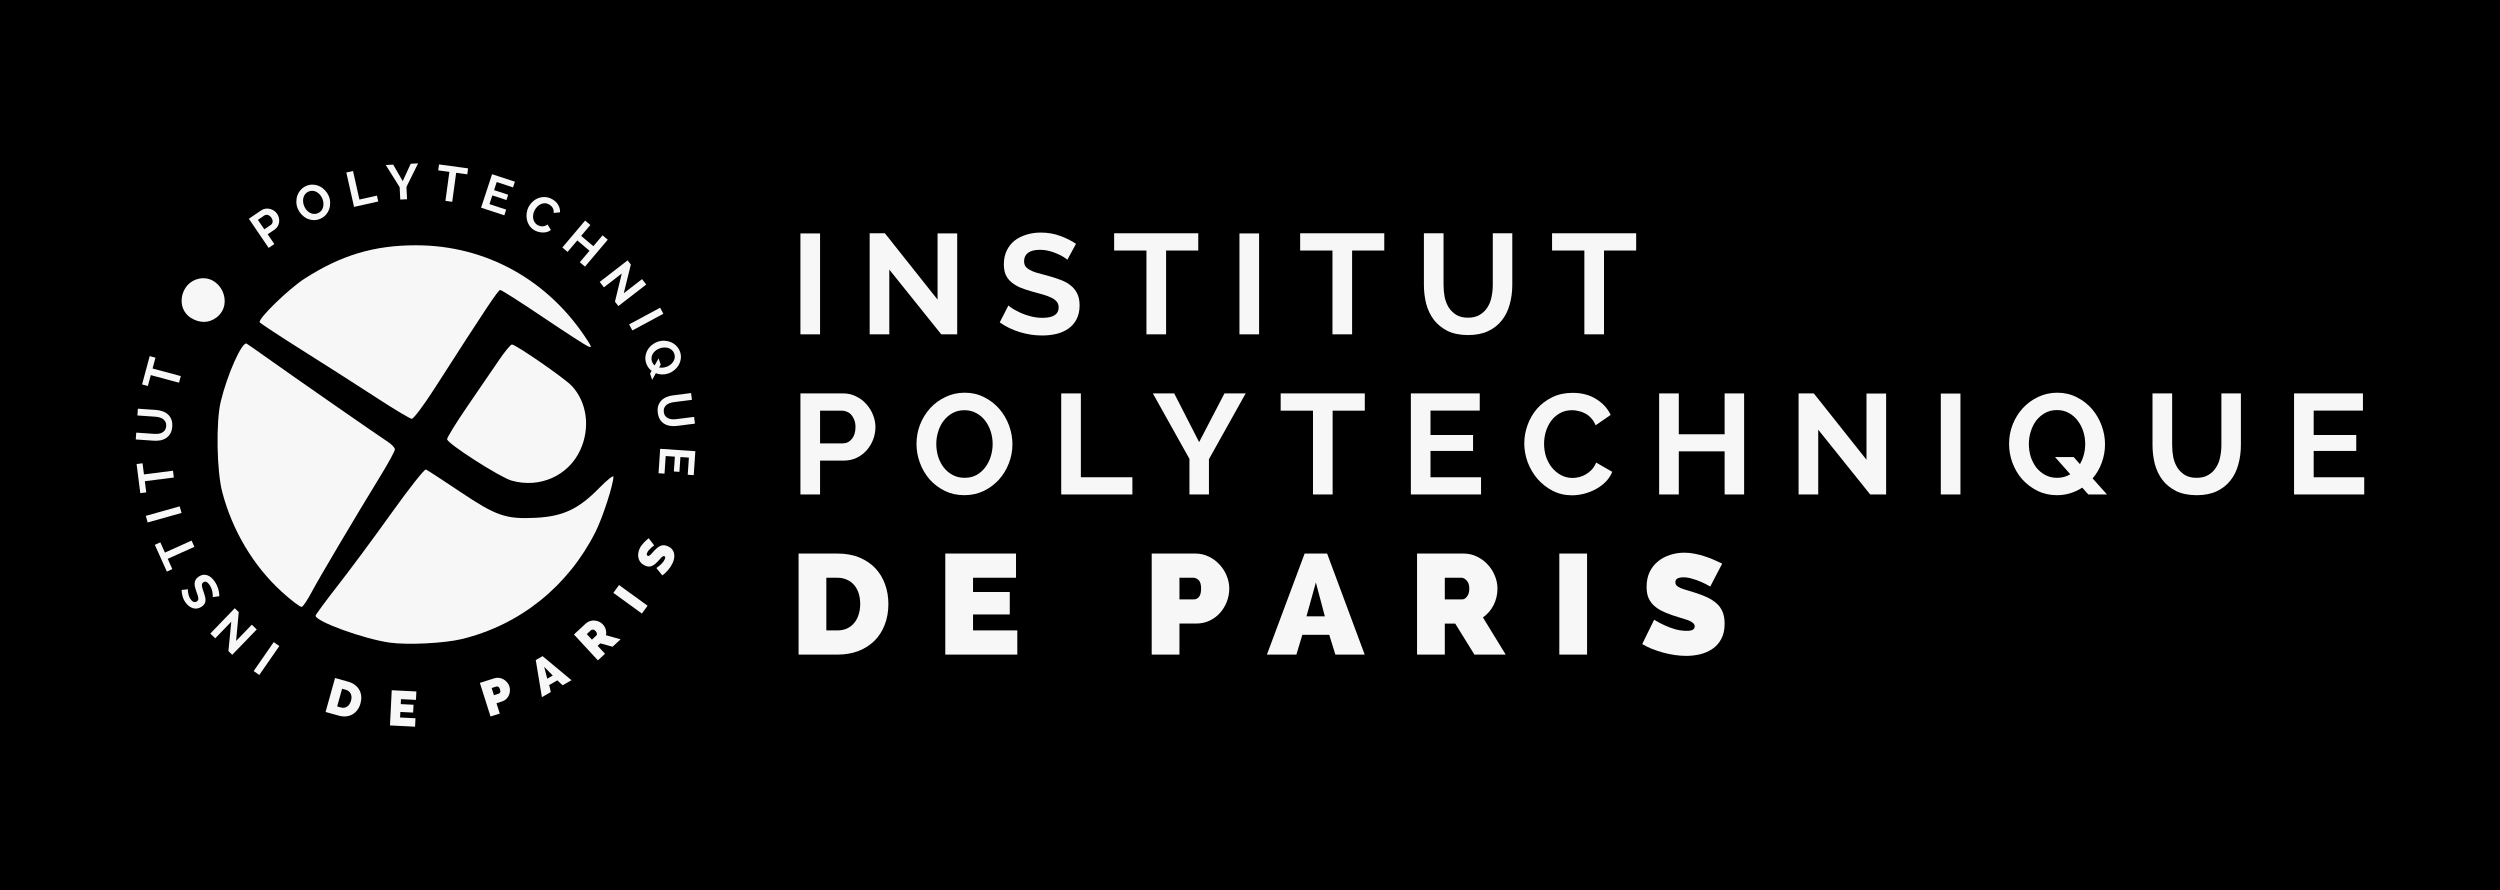<?xml version="1.0" encoding="UTF-8" standalone="no"?>
<!-- Created with Inkscape (http://www.inkscape.org/) -->

<svg
   width="266.432mm"
   height="94.859mm"
   viewBox="0 0 266.432 94.859"
   version="1.1"
   id="svg1545"
   inkscape:version="1.2 (1:1.2.1+202207142221+cd75a1ee6d)"
   sodipodi:docname="IPPi.svg"
   xmlns:inkscape="http://www.inkscape.org/namespaces/inkscape"
   xmlns:sodipodi="http://sodipodi.sourceforge.net/DTD/sodipodi-0.dtd"
   xmlns="http://www.w3.org/2000/svg"
   xmlns:svg="http://www.w3.org/2000/svg">
  <rect x="0" y="0" width="266.432" height="94.859" fill="#808080" stroke="none"/>
  <sodipodi:namedview
     id="namedview1547"
     pagecolor="#ffffff"
     bordercolor="#000000"
     borderopacity="0.25"
     inkscape:showpageshadow="2"
     inkscape:pageopacity="0.0"
     inkscape:pagecheckerboard="0"
     inkscape:deskcolor="#d1d1d1"
     inkscape:document-units="mm"
     showgrid="false"
     inkscape:zoom="1.1893044"
     inkscape:cx="563.35451"
     inkscape:cy="266.96277"
     inkscape:window-width="1846"
     inkscape:window-height="1136"
     inkscape:window-x="0"
     inkscape:window-y="0"
     inkscape:window-maximized="1"
     inkscape:current-layer="g422" />
  <defs
     id="defs1542" />
  <g
     inkscape:label="Layer 1"
     inkscape:groupmode="layer"
     id="layer1"
     transform="translate(-183.919,-157.702)">
    <g
       id="g422"
       transform="translate(329.902,-41.128)">
      <path
         id="rect1759"
         d="m -145.983,198.829 h 266.432 v 94.859 h -266.432 z"
         style="vector-effect:none;fill:#000000;fill-opacity:1;stroke-width:5" />
      <path
         d="m -104.441,267.318 c -2.775,-0.391 -7.934,-2.264 -7.91,-2.872 0.004,-0.107 1.075,-1.561 2.381,-3.232 1.305,-1.671 3.887,-5.156 5.737,-7.746 1.85,-2.589 3.488,-4.66 3.639,-4.602 0.151,0.058 1.771,1.111 3.6,2.34 3.891,2.615 4.915,2.969 8.111,2.807 2.899,-0.147 4.558,-0.925 6.75,-3.165 0.838,-0.857 1.524,-1.403 1.524,-1.215 0,0.822 -1.14,4.347 -1.89,5.843 -2.917,5.821 -8.044,9.943 -14.25,11.457 -1.867,0.455 -5.797,0.652 -7.693,0.385 z m -11.548,-5.452 c -2.988,-2.727 -5.229,-6.489 -6.307,-10.589 -0.592,-2.253 -0.681,-7.496 -0.163,-9.647 0.704,-2.922 2.291,-6.463 2.768,-6.175 0.177,0.107 1.155,0.789 2.173,1.516 2.535,1.809 12.002,8.389 12.898,8.966 0.4,0.257 0.725,0.614 0.721,0.792 -0.004,0.179 -0.664,1.396 -1.467,2.706 -2.812,4.588 -6.684,11.126 -7.431,12.548 -0.414,0.789 -0.876,1.475 -1.026,1.524 -0.15,0.049 -1.125,-0.69 -2.167,-1.641 z m 24.532,-11.815 c -1.248,-0.354 -6.876,-3.964 -6.878,-4.412 -7.93e-4,-0.196 0.993,-1.803 2.207,-3.572 1.215,-1.768 2.714,-3.959 3.331,-4.869 0.617,-0.91 1.234,-1.654 1.372,-1.654 0.412,0 5.601,3.585 6.37,4.402 1.642,1.743 2.004,4.503 0.9,6.874 -1.27,2.728 -4.319,4.076 -7.302,3.231 z m -14.42,-8.847 c -1.892,-1.232 -5.432,-3.494 -7.867,-5.026 -2.435,-1.532 -4.487,-2.882 -4.56,-3 -0.216,-0.35 3.094,-3.571 4.782,-4.654 3.912,-2.51 7.401,-3.554 11.878,-3.554 7.469,0 14.155,3.717 18.284,10.166 0.448,0.699 0.453,0.763 0.05,0.608 -0.247,-0.095 -2.401,-1.488 -4.786,-3.096 -2.385,-1.608 -4.444,-2.919 -4.577,-2.914 -0.222,0.008 -1.477,1.889 -7.007,10.508 -1.144,1.783 -2.232,3.233 -2.419,3.222 -0.187,-0.01 -1.887,-1.027 -3.779,-2.259 z m -19.76,-8.495 c -1.663,-1.032 -1.126,-3.743 0.826,-4.172 2.313,-0.508 3.795,2.639 1.933,4.103 -0.807,0.635 -1.807,0.66 -2.759,0.069 z"
         style="fill:#f7f7f7;stroke-width:0.265;fill-opacity:1"
         id="path1028"
         inkscape:connector-curvature="0" />
      <path
         d="m -60.68,234.462 v -10.755 h 2.093 v 10.755 z"
         style="font-style:normal;font-variant:normal;font-weight:bold;font-stretch:normal;font-size:15.169px;line-height:1.125;font-family:Raleway;-inkscape-font-specification:'Raleway Bold';letter-spacing:3.053px;word-spacing:0px;fill:#f7f7f7;stroke-width:0.265;fill-opacity:1"
         id="path251"
         inkscape:connector-curvature="0" />
      <path
         d="m -51.208,227.56 v 6.902 h -2.093 v -10.77 h 1.623 l 5.613,7.069 v -7.054 h 2.093 v 10.755 h -1.699 z"
         style="font-style:normal;font-variant:normal;font-weight:bold;font-stretch:normal;font-size:15.169px;line-height:1.125;font-family:Raleway;-inkscape-font-specification:'Raleway Bold';letter-spacing:3.053px;word-spacing:0px;fill:#f7f7f7;stroke-width:0.265;fill-opacity:1"
         id="path253"
         inkscape:connector-curvature="0" />
      <path
         d="m -32.232,226.513 q -0.106,-0.106 -0.394,-0.288 -0.273,-0.182 -0.683,-0.349 -0.394,-0.182 -0.865,-0.303 -0.47,-0.121 -0.956,-0.121 -0.865,0 -1.289,0.319 -0.425,0.319 -0.425,0.895 0,0.334 0.152,0.561 0.167,0.212 0.47,0.379 0.303,0.167 0.758,0.303 0.47,0.137 1.077,0.288 0.789,0.212 1.426,0.455 0.652,0.243 1.092,0.607 0.455,0.364 0.698,0.88 0.243,0.501 0.243,1.244 0,0.865 -0.334,1.487 -0.319,0.607 -0.865,0.986 -0.546,0.379 -1.274,0.561 -0.728,0.167 -1.517,0.167 -1.214,0 -2.397,-0.364 -1.183,-0.364 -2.124,-1.032 l 0.925,-1.805 q 0.137,0.137 0.485,0.364 0.364,0.212 0.849,0.44 0.485,0.212 1.077,0.364 0.592,0.152 1.214,0.152 1.729,0 1.729,-1.107 0,-0.364 -0.197,-0.607 -0.197,-0.243 -0.561,-0.425 -0.364,-0.182 -0.88,-0.334 -0.516,-0.152 -1.153,-0.319 -0.774,-0.212 -1.35,-0.455 -0.561,-0.258 -0.941,-0.592 -0.379,-0.334 -0.576,-0.789 -0.182,-0.455 -0.182,-1.077 0,-0.819 0.303,-1.456 0.303,-0.637 0.834,-1.062 0.546,-0.425 1.259,-0.637 0.713,-0.228 1.532,-0.228 1.138,0 2.093,0.364 0.956,0.349 1.669,0.834 z"
         style="font-style:normal;font-variant:normal;font-weight:bold;font-stretch:normal;font-size:15.169px;line-height:1.125;font-family:Raleway;-inkscape-font-specification:'Raleway Bold';letter-spacing:3.053px;word-spacing:0px;fill:#f7f7f7;stroke-width:0.265;fill-opacity:1"
         id="path255"
         inkscape:connector-curvature="0" />
      <path
         d="m -18.282,225.527 h -3.428 v 8.935 h -2.093 v -8.935 h -3.443 v -1.835 h 8.965 z"
         style="font-style:normal;font-variant:normal;font-weight:bold;font-stretch:normal;font-size:15.169px;line-height:1.125;font-family:Raleway;-inkscape-font-specification:'Raleway Bold';letter-spacing:3.053px;word-spacing:0px;fill:#f7f7f7;stroke-width:0.265;fill-opacity:1"
         id="path257"
         inkscape:connector-curvature="0" />
      <path
         d="m -13.891,234.462 v -10.755 h 2.093 v 10.755 z"
         style="font-style:normal;font-variant:normal;font-weight:bold;font-stretch:normal;font-size:15.169px;line-height:1.125;font-family:Raleway;-inkscape-font-specification:'Raleway Bold';letter-spacing:3.053px;word-spacing:0px;fill:#f7f7f7;stroke-width:0.265;fill-opacity:1"
         id="path259"
         inkscape:connector-curvature="0" />
      <path
         d="m 1.542,225.527 h -3.428 v 8.935 h -2.093 v -8.935 h -3.443 v -1.835 h 8.965 z"
         style="font-style:normal;font-variant:normal;font-weight:bold;font-stretch:normal;font-size:15.169px;line-height:1.125;font-family:Raleway;-inkscape-font-specification:'Raleway Bold';letter-spacing:3.053px;word-spacing:0px;fill:#f7f7f7;stroke-width:0.265;fill-opacity:1"
         id="path261"
         inkscape:connector-curvature="0" />
      <path
         d="m 10.468,232.687 q 0.743,0 1.244,-0.303 0.516,-0.303 0.819,-0.789 0.319,-0.485 0.44,-1.107 0.137,-0.637 0.137,-1.305 v -5.491 h 2.078 v 5.491 q 0,1.107 -0.273,2.078 -0.258,0.971 -0.834,1.699 -0.561,0.728 -1.456,1.153 -0.895,0.425 -2.139,0.425 -1.289,0 -2.2,-0.44 -0.895,-0.455 -1.456,-1.183 -0.561,-0.743 -0.819,-1.714 -0.243,-0.971 -0.243,-2.018 v -5.491 h 2.093 v 5.491 q 0,0.683 0.121,1.32 0.137,0.622 0.44,1.107 0.319,0.485 0.819,0.789 0.501,0.288 1.229,0.288 z"
         style="font-style:normal;font-variant:normal;font-weight:bold;font-stretch:normal;font-size:15.169px;line-height:1.125;font-family:Raleway;-inkscape-font-specification:'Raleway Bold';letter-spacing:3.053px;word-spacing:0px;fill:#f7f7f7;stroke-width:0.265;fill-opacity:1"
         id="path263"
         inkscape:connector-curvature="0" />
      <path
         d="m 28.388,225.527 h -3.428 v 8.935 h -2.093 v -8.935 h -3.443 v -1.835 h 8.965 z"
         style="font-style:normal;font-variant:normal;font-weight:bold;font-stretch:normal;font-size:15.169px;line-height:1.125;font-family:Raleway;-inkscape-font-specification:'Raleway Bold';letter-spacing:3.053px;word-spacing:0px;fill:#f7f7f7;stroke-width:0.265;fill-opacity:1"
         id="path265"
         inkscape:connector-curvature="0" />
      <path
         d="m -60.68,251.527 v -10.77 h 4.566 q 0.743,0 1.365,0.319 0.637,0.303 1.092,0.819 0.455,0.501 0.713,1.153 0.258,0.637 0.258,1.289 0,0.683 -0.243,1.335 -0.243,0.637 -0.683,1.138 -0.44,0.501 -1.062,0.804 -0.622,0.303 -1.365,0.303 h -2.548 v 3.61 z m 2.093,-5.446 h 2.427 q 0.576,0 0.956,-0.47 0.394,-0.47 0.394,-1.274 0,-0.41 -0.121,-0.728 -0.121,-0.334 -0.319,-0.561 -0.197,-0.228 -0.47,-0.334 -0.258,-0.121 -0.531,-0.121 h -2.336 z"
         style="font-style:normal;font-variant:normal;font-weight:bold;font-stretch:normal;font-size:15.169px;line-height:1.125;font-family:Raleway;-inkscape-font-specification:'Raleway Bold';letter-spacing:3.572px;word-spacing:0px;fill:#f7f7f7;stroke-width:0.265;fill-opacity:1"
         id="path267"
         inkscape:connector-curvature="0" />
      <path
         d="m -43.212,251.603 q -1.138,0 -2.078,-0.455 -0.941,-0.47 -1.623,-1.229 -0.667,-0.774 -1.032,-1.76 -0.364,-0.986 -0.364,-2.018 0,-1.077 0.379,-2.063 0.394,-0.986 1.077,-1.744 0.698,-0.758 1.638,-1.198 0.941,-0.455 2.048,-0.455 1.138,0 2.078,0.485 0.941,0.47 1.608,1.244 0.667,0.774 1.032,1.76 0.364,0.986 0.364,2.002 0,1.077 -0.394,2.063 -0.379,0.971 -1.062,1.729 -0.683,0.743 -1.623,1.198 -0.941,0.44 -2.048,0.44 z m -2.988,-5.461 q 0,0.698 0.197,1.35 0.212,0.652 0.592,1.153 0.394,0.501 0.956,0.804 0.561,0.303 1.274,0.303 0.728,0 1.274,-0.303 0.561,-0.319 0.941,-0.834 0.379,-0.516 0.576,-1.153 0.197,-0.652 0.197,-1.32 0,-0.698 -0.212,-1.35 -0.212,-0.652 -0.607,-1.153 -0.379,-0.501 -0.941,-0.789 -0.546,-0.303 -1.244,-0.303 -0.728,0 -1.289,0.319 -0.546,0.303 -0.941,0.819 -0.379,0.501 -0.576,1.153 -0.197,0.637 -0.197,1.305 z"
         style="font-style:normal;font-variant:normal;font-weight:bold;font-stretch:normal;font-size:15.169px;line-height:1.125;font-family:Raleway;-inkscape-font-specification:'Raleway Bold';letter-spacing:3.572px;word-spacing:0px;fill:#f7f7f7;stroke-width:0.265;fill-opacity:1"
         id="path269"
         inkscape:connector-curvature="0" />
      <path
         d="m -32.886,251.527 v -10.77 h 2.093 v 8.935 h 5.491 v 1.835 z"
         style="font-style:normal;font-variant:normal;font-weight:bold;font-stretch:normal;font-size:15.169px;line-height:1.125;font-family:Raleway;-inkscape-font-specification:'Raleway Bold';letter-spacing:3.572px;word-spacing:0px;fill:#f7f7f7;stroke-width:0.265;fill-opacity:1"
         id="path271"
         inkscape:connector-curvature="0" />
      <path
         d="m -20.844,240.757 2.655,5.188 2.7,-5.188 h 2.26 l -3.914,7.008 v 3.762 h -2.078 v -3.792 l -3.899,-6.978 z"
         style="font-style:normal;font-variant:normal;font-weight:bold;font-stretch:normal;font-size:15.169px;line-height:1.125;font-family:Raleway;-inkscape-font-specification:'Raleway Bold';letter-spacing:3.572px;word-spacing:0px;fill:#f7f7f7;stroke-width:0.265;fill-opacity:1"
         id="path273"
         inkscape:connector-curvature="0" />
      <path
         d="M -0.533,242.593 H -3.961 v 8.935 h -2.093 v -8.935 H -9.498 v -1.835 h 8.965 z"
         style="font-style:normal;font-variant:normal;font-weight:bold;font-stretch:normal;font-size:15.169px;line-height:1.125;font-family:Raleway;-inkscape-font-specification:'Raleway Bold';letter-spacing:3.572px;word-spacing:0px;fill:#f7f7f7;stroke-width:0.265;fill-opacity:1"
         id="path275"
         inkscape:connector-curvature="0" />
      <path
         d="m 11.855,249.692 v 1.835 H 4.376 v -10.77 h 7.342 v 1.835 H 6.47 v 2.594 h 4.536 v 1.699 H 6.47 v 2.806 z"
         style="font-style:normal;font-variant:normal;font-weight:bold;font-stretch:normal;font-size:15.169px;line-height:1.125;font-family:Raleway;-inkscape-font-specification:'Raleway Bold';letter-spacing:3.572px;word-spacing:0px;fill:#f7f7f7;stroke-width:0.265;fill-opacity:1"
         id="path277"
         inkscape:connector-curvature="0" />
      <path
         d="m 16.466,246.066 q 0,-0.986 0.349,-1.942 0.349,-0.971 1.001,-1.729 0.667,-0.758 1.623,-1.229 0.956,-0.47 2.184,-0.47 1.441,0 2.488,0.652 1.062,0.652 1.562,1.699 l -1.608,1.107 q -0.182,-0.455 -0.47,-0.758 -0.288,-0.319 -0.637,-0.501 -0.334,-0.182 -0.698,-0.258 -0.364,-0.091 -0.698,-0.091 -0.743,0 -1.305,0.319 -0.561,0.319 -0.941,0.834 -0.364,0.501 -0.561,1.153 -0.182,0.637 -0.182,1.274 0,0.713 0.212,1.38 0.228,0.652 0.622,1.153 0.41,0.501 0.971,0.804 0.561,0.303 1.229,0.303 0.349,0 0.713,-0.091 0.364,-0.091 0.698,-0.288 0.349,-0.197 0.637,-0.501 0.288,-0.319 0.47,-0.758 l 1.714,0.986 q -0.243,0.607 -0.713,1.077 -0.455,0.455 -1.047,0.774 -0.592,0.319 -1.244,0.485 -0.652,0.167 -1.289,0.167 -1.123,0 -2.063,-0.485 -0.925,-0.485 -1.608,-1.259 -0.667,-0.789 -1.047,-1.775 -0.364,-1.001 -0.364,-2.033 z"
         style="font-style:normal;font-variant:normal;font-weight:bold;font-stretch:normal;font-size:15.169px;line-height:1.125;font-family:Raleway;-inkscape-font-specification:'Raleway Bold';letter-spacing:3.572px;word-spacing:0px;fill:#f7f7f7;stroke-width:0.265;fill-opacity:1"
         id="path279"
         inkscape:connector-curvature="0" />
      <path
         d="m 39.893,240.757 v 10.77 h -2.078 v -4.596 h -4.885 v 4.596 h -2.093 v -10.77 h 2.093 v 4.354 h 4.885 v -4.354 z"
         style="font-style:normal;font-variant:normal;font-weight:bold;font-stretch:normal;font-size:15.169px;line-height:1.125;font-family:Raleway;-inkscape-font-specification:'Raleway Bold';letter-spacing:3.572px;word-spacing:0px;fill:#f7f7f7;stroke-width:0.265;fill-opacity:1"
         id="path281"
         inkscape:connector-curvature="0" />
      <path
         d="m 47.791,244.625 v 6.902 h -2.093 v -10.77 h 1.623 l 5.613,7.069 v -7.054 h 2.093 v 10.755 h -1.699 z"
         style="font-style:normal;font-variant:normal;font-weight:bold;font-stretch:normal;font-size:15.169px;line-height:1.125;font-family:Raleway;-inkscape-font-specification:'Raleway Bold';letter-spacing:3.572px;word-spacing:0px;fill:#f7f7f7;stroke-width:0.265;fill-opacity:1"
         id="path283"
         inkscape:connector-curvature="0" />
      <path
         d="m 60.854,251.527 v -10.755 h 2.093 v 10.755 z"
         style="font-style:normal;font-variant:normal;font-weight:bold;font-stretch:normal;font-size:15.169px;line-height:1.125;font-family:Raleway;-inkscape-font-specification:'Raleway Bold';letter-spacing:3.572px;word-spacing:0px;fill:#f7f7f7;stroke-width:0.265;fill-opacity:1"
         id="path285"
         inkscape:connector-curvature="0" />
      <path
         d="m 75.926,250.799 q -0.576,0.379 -1.259,0.592 -0.667,0.212 -1.441,0.212 -1.138,0 -2.078,-0.47 -0.941,-0.47 -1.623,-1.229 -0.667,-0.758 -1.032,-1.744 -0.364,-0.986 -0.364,-2.018 0,-1.077 0.379,-2.063 0.394,-0.986 1.077,-1.744 0.698,-0.758 1.638,-1.198 0.941,-0.455 2.048,-0.455 1.138,0 2.078,0.485 0.941,0.47 1.608,1.244 0.667,0.774 1.032,1.76 0.364,0.986 0.364,2.002 0,1.032 -0.349,1.972 -0.334,0.925 -0.971,1.669 l 1.532,1.714 h -1.987 z m -2.67,-1.047 q 0.774,0 1.396,-0.379 l -1.623,-1.835 h 1.987 l 0.667,0.758 q 0.561,-0.986 0.561,-2.154 0,-0.698 -0.212,-1.35 -0.212,-0.652 -0.607,-1.153 -0.379,-0.501 -0.941,-0.804 -0.546,-0.303 -1.244,-0.303 -0.728,0 -1.289,0.319 -0.546,0.303 -0.941,0.819 -0.379,0.516 -0.576,1.168 -0.197,0.637 -0.197,1.305 0,0.698 0.197,1.35 0.212,0.652 0.592,1.153 0.394,0.501 0.956,0.804 0.561,0.303 1.274,0.303 z"
         style="font-style:normal;font-variant:normal;font-weight:bold;font-stretch:normal;font-size:15.169px;line-height:1.125;font-family:Raleway;-inkscape-font-specification:'Raleway Bold';letter-spacing:3.572px;word-spacing:0px;fill:#f7f7f7;stroke-width:0.265;fill-opacity:1"
         id="path287"
         inkscape:connector-curvature="0" />
      <path
         d="m 88.117,249.753 q 0.743,0 1.244,-0.303 0.516,-0.303 0.819,-0.789 0.319,-0.485 0.44,-1.107 0.137,-0.637 0.137,-1.305 v -5.491 h 2.078 v 5.491 q 0,1.107 -0.273,2.078 -0.258,0.971 -0.834,1.699 -0.561,0.728 -1.456,1.153 -0.895,0.425 -2.139,0.425 -1.289,0 -2.2,-0.44 -0.895,-0.455 -1.456,-1.183 -0.561,-0.743 -0.819,-1.714 -0.243,-0.971 -0.243,-2.018 v -5.491 h 2.093 v 5.491 q 0,0.683 0.121,1.32 0.137,0.622 0.44,1.107 0.319,0.485 0.819,0.789 0.501,0.288 1.229,0.288 z"
         style="font-style:normal;font-variant:normal;font-weight:bold;font-stretch:normal;font-size:15.169px;line-height:1.125;font-family:Raleway;-inkscape-font-specification:'Raleway Bold';letter-spacing:3.572px;word-spacing:0px;fill:#f7f7f7;stroke-width:0.265;fill-opacity:1"
         id="path289"
         inkscape:connector-curvature="0" />
      <path
         d="m 105.979,249.692 v 1.835 h -7.479 v -10.77 h 7.342 v 1.835 h -5.249 v 2.594 h 4.536 v 1.699 h -4.536 v 2.806 z"
         style="font-style:normal;font-variant:normal;font-weight:bold;font-stretch:normal;font-size:15.169px;line-height:1.125;font-family:Raleway;-inkscape-font-specification:'Raleway Bold';letter-spacing:3.572px;word-spacing:0px;fill:#f7f7f7;stroke-width:0.265;fill-opacity:1"
         id="path291"
         inkscape:connector-curvature="0" />
      <path
         d="m -60.877,268.593 v -10.77 h 4.141 q 1.335,0 2.351,0.425 1.016,0.425 1.699,1.153 0.683,0.728 1.032,1.714 0.349,0.971 0.349,2.078 0,1.229 -0.394,2.23 -0.379,0.986 -1.092,1.699 -0.713,0.698 -1.714,1.092 -1.001,0.379 -2.23,0.379 z m 6.568,-5.4 q 0,-0.622 -0.167,-1.138 -0.167,-0.516 -0.485,-0.88 -0.303,-0.364 -0.758,-0.561 -0.455,-0.212 -1.016,-0.212 h -1.183 v 5.613 h 1.183 q 0.576,0 1.032,-0.212 0.455,-0.212 0.758,-0.592 0.319,-0.379 0.47,-0.895 0.167,-0.516 0.167,-1.123 z"
         style="font-style:normal;font-variant:normal;font-weight:900;font-stretch:normal;font-size:15.169px;line-height:1.125;font-family:Raleway;-inkscape-font-specification:'Raleway Heavy';letter-spacing:4.763px;word-spacing:0px;fill:#f7f7f7;stroke-width:0.265;fill-opacity:1"
         id="path293"
         inkscape:connector-curvature="0" />
      <path
         d="m -37.566,266.014 v 2.579 h -7.676 v -10.77 h 7.539 v 2.579 h -4.581 v 1.517 h 3.914 v 2.397 h -3.914 v 1.699 z"
         style="font-style:normal;font-variant:normal;font-weight:900;font-stretch:normal;font-size:15.169px;line-height:1.125;font-family:Raleway;-inkscape-font-specification:'Raleway Heavy';letter-spacing:4.763px;word-spacing:0px;fill:#f7f7f7;stroke-width:0.265;fill-opacity:1"
         id="path295"
         inkscape:connector-curvature="0" />
      <path
         d="m -23.243,268.593 v -10.77 h 4.642 q 0.789,0 1.456,0.334 0.667,0.319 1.138,0.849 0.485,0.516 0.758,1.198 0.273,0.667 0.273,1.35 0,0.713 -0.258,1.396 -0.258,0.667 -0.728,1.198 -0.455,0.516 -1.123,0.834 -0.652,0.303 -1.441,0.303 h -1.76 v 3.307 z m 2.958,-5.886 h 1.562 q 0.273,0 0.501,-0.243 0.243,-0.258 0.243,-0.91 0,-0.667 -0.273,-0.91 -0.273,-0.243 -0.546,-0.243 h -1.487 z"
         style="font-style:normal;font-variant:normal;font-weight:900;font-stretch:normal;font-size:15.169px;line-height:1.125;font-family:Raleway;-inkscape-font-specification:'Raleway Heavy';letter-spacing:4.763px;word-spacing:0px;fill:#f7f7f7;stroke-width:0.265;fill-opacity:1"
         id="path297"
         inkscape:connector-curvature="0" />
      <path
         d="m -10.965,268.593 4.02,-10.77 h 2.397 l 4.005,10.77 H -3.669 l -0.652,-2.109 h -2.867 l -0.637,2.109 z m 5.218,-7.691 -1.001,3.61 h 1.957 z"
         style="font-style:normal;font-variant:normal;font-weight:900;font-stretch:normal;font-size:15.169px;line-height:1.125;font-family:Raleway;-inkscape-font-specification:'Raleway Heavy';letter-spacing:4.763px;word-spacing:0px;fill:#f7f7f7;stroke-width:0.265;fill-opacity:1"
         id="path299"
         inkscape:connector-curvature="0" />
      <path
         d="m 5.036,268.593 v -10.77 h 4.945 q 0.789,0 1.456,0.334 0.667,0.319 1.138,0.849 0.485,0.516 0.758,1.198 0.273,0.667 0.273,1.35 0,0.941 -0.41,1.76 -0.41,0.804 -1.138,1.32 l 2.427,3.959 H 11.149 L 9.102,265.286 H 7.994 v 3.307 z m 2.958,-5.886 H 9.86 q 0.273,0 0.501,-0.303 0.243,-0.303 0.243,-0.849 0,-0.561 -0.273,-0.849 -0.273,-0.303 -0.546,-0.303 H 7.994 Z"
         style="font-style:normal;font-variant:normal;font-weight:900;font-stretch:normal;font-size:15.169px;line-height:1.125;font-family:Raleway;-inkscape-font-specification:'Raleway Heavy';letter-spacing:4.763px;word-spacing:0px;fill:#f7f7f7;stroke-width:0.265;fill-opacity:1"
         id="path301"
         inkscape:connector-curvature="0" />
      <path
         d="m 20.198,268.593 v -10.77 h 2.958 v 10.77 z"
         style="font-style:normal;font-variant:normal;font-weight:900;font-stretch:normal;font-size:15.169px;line-height:1.125;font-family:Raleway;-inkscape-font-specification:'Raleway Heavy';letter-spacing:4.763px;word-spacing:0px;fill:#f7f7f7;stroke-width:0.265;fill-opacity:1"
         id="path303"
         inkscape:connector-curvature="0" />
      <path
         d="m 36.283,261.342 q -0.455,-0.273 -0.941,-0.485 -0.41,-0.182 -0.925,-0.334 -0.501,-0.167 -0.986,-0.167 -0.394,0 -0.637,0.121 -0.228,0.121 -0.228,0.41 0,0.212 0.137,0.349 0.137,0.137 0.394,0.258 0.258,0.106 0.622,0.212 0.379,0.106 0.849,0.258 0.743,0.228 1.335,0.501 0.607,0.273 1.032,0.652 0.425,0.364 0.652,0.895 0.228,0.531 0.228,1.289 0,0.971 -0.364,1.638 -0.349,0.652 -0.941,1.047 -0.576,0.394 -1.32,0.576 -0.728,0.167 -1.471,0.167 -0.592,0 -1.214,-0.091 -0.622,-0.091 -1.244,-0.258 -0.607,-0.167 -1.183,-0.394 -0.561,-0.228 -1.047,-0.516 l 1.274,-2.594 q 0.531,0.334 1.107,0.592 0.485,0.228 1.092,0.41 0.622,0.182 1.259,0.182 0.485,0 0.667,-0.121 0.197,-0.137 0.197,-0.349 0,-0.228 -0.197,-0.379 -0.182,-0.167 -0.516,-0.288 -0.334,-0.121 -0.774,-0.243 -0.425,-0.121 -0.91,-0.288 -0.713,-0.243 -1.229,-0.516 -0.516,-0.288 -0.849,-0.637 -0.334,-0.364 -0.501,-0.819 -0.152,-0.455 -0.152,-1.047 0,-0.895 0.319,-1.578 0.334,-0.683 0.895,-1.138 0.561,-0.455 1.274,-0.683 0.728,-0.243 1.532,-0.243 0.592,0 1.153,0.121 0.561,0.106 1.077,0.288 0.531,0.167 0.986,0.379 0.455,0.197 0.819,0.379 z"
         style="font-style:normal;font-variant:normal;font-weight:900;font-stretch:normal;font-size:15.169px;line-height:1.125;font-family:Raleway;-inkscape-font-specification:'Raleway Heavy';letter-spacing:4.763px;word-spacing:0px;fill:#f7f7f7;stroke-width:0.265;fill-opacity:1"
         id="path305"
         inkscape:connector-curvature="0" />
      <path
         d="m -116.213,267.679 -2.136,3.084 -0.6,-0.416 2.136,-3.084 z"
         style="font-style:normal;font-variant:normal;font-weight:bold;font-stretch:normal;font-size:5.292px;line-height:1.25;font-family:Raleway;-inkscape-font-specification:'Raleway Bold';letter-spacing:1.474px;word-spacing:11.113px;fill:#f7f7f7;stroke-width:0.265;fill-opacity:1"
         id="path208"
         inkscape:connector-curvature="0" />
      <path
         d="m -120.821,267.137 1.673,-1.731 0.525,0.508 -2.611,2.701 -0.407,-0.394 0.306,-3.134 -1.71,1.769 -0.525,-0.508 2.607,-2.698 0.426,0.412 z"
         style="font-style:normal;font-variant:normal;font-weight:bold;font-stretch:normal;font-size:5.292px;line-height:1.25;font-family:Raleway;-inkscape-font-specification:'Raleway Bold';letter-spacing:1.474px;word-spacing:11.113px;fill:#f7f7f7;stroke-width:0.265;fill-opacity:1"
         id="path210"
         inkscape:connector-curvature="0" />
      <path
         d="m -125.955,261.629 q -0.009,0.051 -0.005,0.17 0.002,0.114 0.035,0.265 0.026,0.149 0.084,0.308 0.058,0.159 0.155,0.298 0.171,0.248 0.347,0.307 0.176,0.059 0.341,-0.056 0.096,-0.066 0.131,-0.155 0.028,-0.09 0.016,-0.21 -0.012,-0.12 -0.063,-0.278 -0.054,-0.162 -0.131,-0.366 -0.096,-0.268 -0.152,-0.499 -0.06,-0.235 -0.043,-0.434 0.014,-0.203 0.114,-0.375 0.096,-0.169 0.309,-0.316 0.248,-0.171 0.493,-0.199 0.237,-0.029 0.454,0.053 0.217,0.082 0.414,0.254 0.192,0.176 0.349,0.402 0.241,0.348 0.371,0.76 0.13,0.412 0.125,0.814 l -0.702,0.092 q 0.012,-0.066 0.008,-0.211 -0.011,-0.147 -0.042,-0.331 -0.035,-0.181 -0.109,-0.381 -0.074,-0.2 -0.197,-0.378 -0.343,-0.496 -0.661,-0.277 -0.104,0.072 -0.135,0.177 -0.03,0.105 -0.011,0.245 0.02,0.141 0.079,0.319 0.059,0.178 0.137,0.394 0.092,0.264 0.137,0.478 0.037,0.212 0.017,0.387 -0.021,0.175 -0.112,0.322 -0.095,0.142 -0.273,0.266 -0.235,0.162 -0.478,0.202 -0.243,0.039 -0.47,-0.029 -0.23,-0.072 -0.433,-0.235 -0.207,-0.159 -0.369,-0.395 -0.226,-0.327 -0.311,-0.673 -0.089,-0.343 -0.091,-0.644 z"
         style="font-style:normal;font-variant:normal;font-weight:bold;font-stretch:normal;font-size:5.292px;line-height:1.25;font-family:Raleway;-inkscape-font-specification:'Raleway Bold';letter-spacing:1.474px;word-spacing:11.113px;fill:#f7f7f7;stroke-width:0.265;fill-opacity:1"
         id="path212"
         inkscape:connector-curvature="0" />
      <path
         d="m -128.898,256.628 0.49,1.091 2.843,-1.278 0.299,0.666 -2.843,1.278 0.492,1.096 -0.584,0.263 -1.282,-2.852 z"
         style="font-style:normal;font-variant:normal;font-weight:bold;font-stretch:normal;font-size:5.292px;line-height:1.25;font-family:Raleway;-inkscape-font-specification:'Raleway Bold';letter-spacing:1.474px;word-spacing:11.113px;fill:#f7f7f7;stroke-width:0.265;fill-opacity:1"
         id="path214"
         inkscape:connector-curvature="0" />
      <path
         d="m -126.635,253.494 -3.611,1.017 -0.198,-0.703 3.611,-1.017 z"
         style="font-style:normal;font-variant:normal;font-weight:bold;font-stretch:normal;font-size:5.292px;line-height:1.25;font-family:Raleway;-inkscape-font-specification:'Raleway Bold';letter-spacing:1.474px;word-spacing:11.113px;fill:#f7f7f7;stroke-width:0.265;fill-opacity:1"
         id="path216"
         inkscape:connector-curvature="0" />
      <path
         d="m -130.792,248.203 0.151,1.186 3.092,-0.394 0.092,0.724 -3.092,0.394 0.152,1.192 -0.635,0.081 -0.395,-3.102 z"
         style="font-style:normal;font-variant:normal;font-weight:bold;font-stretch:normal;font-size:5.292px;line-height:1.25;font-family:Raleway;-inkscape-font-specification:'Raleway Bold';letter-spacing:1.474px;word-spacing:11.113px;fill:#f7f7f7;stroke-width:0.265;fill-opacity:1"
         id="path218"
         inkscape:connector-curvature="0" />
      <path
         d="m -128.27,244.242 q 0.018,-0.259 -0.076,-0.44 -0.093,-0.187 -0.255,-0.304 -0.161,-0.122 -0.375,-0.179 -0.218,-0.063 -0.451,-0.079 l -1.911,-0.131 0.05,-0.723 1.911,0.131 q 0.385,0.026 0.717,0.145 0.332,0.113 0.571,0.331 0.24,0.213 0.366,0.534 0.126,0.322 0.097,0.755 -0.031,0.449 -0.206,0.755 -0.18,0.301 -0.447,0.479 -0.272,0.178 -0.616,0.244 -0.344,0.061 -0.708,0.036 l -1.911,-0.131 0.05,-0.729 1.911,0.131 q 0.238,0.016 0.462,-0.011 0.22,-0.033 0.396,-0.127 0.177,-0.099 0.294,-0.266 0.112,-0.167 0.13,-0.421 z"
         style="font-style:normal;font-variant:normal;font-weight:bold;font-stretch:normal;font-size:5.292px;line-height:1.25;font-family:Raleway;-inkscape-font-specification:'Raleway Bold';letter-spacing:1.474px;word-spacing:11.113px;fill:#f7f7f7;stroke-width:0.265;fill-opacity:1"
         id="path220"
         inkscape:connector-curvature="0" />
      <path
         d="m -129.414,236.948 -0.31,1.155 3.01,0.808 -0.189,0.705 -3.01,-0.808 -0.311,1.16 -0.618,-0.166 0.811,-3.02 z"
         style="font-style:normal;font-variant:normal;font-weight:bold;font-stretch:normal;font-size:5.292px;line-height:1.25;font-family:Raleway;-inkscape-font-specification:'Raleway Bold';letter-spacing:1.474px;word-spacing:11.113px;fill:#f7f7f7;stroke-width:0.265;fill-opacity:1"
         id="path222"
         inkscape:connector-curvature="0" />
      <path
         d="m -117.351,225.251 -2.111,-3.108 1.318,-0.895 q 0.215,-0.146 0.456,-0.176 0.243,-0.037 0.476,0.022 0.229,0.055 0.432,0.193 0.199,0.133 0.327,0.322 0.134,0.197 0.192,0.433 0.055,0.231 0.026,0.462 -0.029,0.231 -0.149,0.44 -0.12,0.209 -0.335,0.355 l -0.735,0.499 0.708,1.042 z m -0.463,-1.982 0.7,-0.476 q 0.166,-0.113 0.184,-0.323 0.022,-0.213 -0.136,-0.445 -0.08,-0.118 -0.178,-0.186 -0.1,-0.072 -0.202,-0.1 -0.102,-0.027 -0.201,-0.004 -0.098,0.015 -0.177,0.069 l -0.674,0.458 z"
         style="font-style:normal;font-variant:normal;font-weight:bold;font-stretch:normal;font-size:5.292px;line-height:1.25;font-family:Raleway;-inkscape-font-specification:'Raleway Bold';letter-spacing:1.474px;word-spacing:11.113px;fill:#f7f7f7;stroke-width:0.265;fill-opacity:1"
         id="path224"
         inkscape:connector-curvature="0" />
      <path
         d="m -111.86,222.15 q -0.365,0.155 -0.729,0.137 -0.366,-0.023 -0.689,-0.174 -0.32,-0.158 -0.571,-0.425 -0.251,-0.267 -0.392,-0.598 -0.147,-0.346 -0.159,-0.714 -0.008,-0.37 0.108,-0.707 0.121,-0.339 0.363,-0.608 0.24,-0.274 0.596,-0.425 0.365,-0.155 0.734,-0.127 0.366,0.023 0.686,0.18 0.32,0.158 0.571,0.425 0.251,0.267 0.39,0.593 0.147,0.346 0.154,0.716 0.01,0.363 -0.105,0.7 -0.118,0.332 -0.358,0.606 -0.242,0.269 -0.598,0.42 z m -1.704,-1.347 q 0.095,0.224 0.247,0.407 0.157,0.181 0.347,0.29 0.195,0.107 0.416,0.128 0.222,0.021 0.451,-0.076 0.234,-0.099 0.368,-0.271 0.137,-0.179 0.188,-0.396 0.051,-0.217 0.028,-0.449 -0.025,-0.236 -0.116,-0.451 -0.095,-0.224 -0.252,-0.405 -0.157,-0.181 -0.352,-0.288 -0.19,-0.109 -0.409,-0.125 -0.217,-0.023 -0.441,0.072 -0.234,0.099 -0.371,0.278 -0.134,0.172 -0.19,0.391 -0.054,0.212 -0.028,0.449 0.023,0.231 0.114,0.446 z"
         style="font-style:normal;font-variant:normal;font-weight:bold;font-stretch:normal;font-size:5.292px;line-height:1.25;font-family:Raleway;-inkscape-font-specification:'Raleway Bold';letter-spacing:1.474px;word-spacing:11.113px;fill:#f7f7f7;stroke-width:0.265;fill-opacity:1"
         id="path226"
         inkscape:connector-curvature="0" />
      <path
         d="m -108.252,220.879 -0.822,-3.666 0.713,-0.16 0.682,3.041 1.869,-0.419 0.14,0.625 z"
         style="font-style:normal;font-variant:normal;font-weight:bold;font-stretch:normal;font-size:5.292px;line-height:1.25;font-family:Raleway;-inkscape-font-specification:'Raleway Bold';letter-spacing:1.474px;word-spacing:11.113px;fill:#f7f7f7;stroke-width:0.265;fill-opacity:1"
         id="path228"
         inkscape:connector-curvature="0" />
      <path
         d="m -104.078,216.375 1.015,1.761 0.85,-1.855 0.787,-0.039 -1.242,2.51 0.066,1.311 -0.724,0.036 -0.066,-1.321 -1.48,-2.363 z"
         style="font-style:normal;font-variant:normal;font-weight:bold;font-stretch:normal;font-size:5.292px;line-height:1.25;font-family:Raleway;-inkscape-font-specification:'Raleway Bold';letter-spacing:1.474px;word-spacing:11.113px;fill:#f7f7f7;stroke-width:0.265;fill-opacity:1"
         id="path230"
         inkscape:connector-curvature="0" />
      <path
         d="m -96.183,217.408 -1.185,-0.161 -0.42,3.088 -0.724,-0.099 0.42,-3.088 -1.19,-0.162 0.086,-0.634 3.099,0.422 z"
         style="font-style:normal;font-variant:normal;font-weight:bold;font-stretch:normal;font-size:5.292px;line-height:1.25;font-family:Raleway;-inkscape-font-specification:'Raleway Bold';letter-spacing:1.474px;word-spacing:11.113px;fill:#f7f7f7;stroke-width:0.265;fill-opacity:1"
         id="path232"
         inkscape:connector-curvature="0" />
      <path
         d="m -92.037,221.17 -0.2,0.608 -2.478,-0.814 1.173,-3.569 2.433,0.799 -0.2,0.608 -1.739,-0.571 -0.282,0.86 1.503,0.494 -0.185,0.563 -1.503,-0.494 -0.306,0.93 z"
         style="font-style:normal;font-variant:normal;font-weight:bold;font-stretch:normal;font-size:5.292px;line-height:1.25;font-family:Raleway;-inkscape-font-specification:'Raleway Bold';letter-spacing:1.474px;word-spacing:11.113px;fill:#f7f7f7;stroke-width:0.265;fill-opacity:1"
         id="path234"
         inkscape:connector-curvature="0" />
      <path
         d="m -89.621,220.829 q 0.166,-0.301 0.434,-0.534 0.27,-0.238 0.597,-0.36 0.332,-0.119 0.703,-0.102 0.371,0.017 0.747,0.224 0.44,0.243 0.65,0.618 0.215,0.378 0.191,0.782 l -0.678,0.068 q 0.021,-0.17 -0.016,-0.311 -0.034,-0.146 -0.11,-0.26 -0.071,-0.112 -0.17,-0.196 -0.096,-0.089 -0.198,-0.145 -0.227,-0.125 -0.452,-0.122 -0.225,0.003 -0.428,0.097 -0.196,0.092 -0.366,0.258 -0.163,0.164 -0.27,0.359 -0.12,0.218 -0.168,0.457 -0.04,0.238 -0.004,0.457 0.041,0.222 0.161,0.409 0.12,0.187 0.324,0.3 0.107,0.059 0.233,0.092 0.127,0.034 0.262,0.029 0.14,-0.001 0.279,-0.046 0.142,-0.049 0.271,-0.153 l 0.358,0.59 q -0.176,0.145 -0.399,0.209 -0.216,0.062 -0.45,0.06 -0.234,-0.002 -0.462,-0.061 -0.227,-0.059 -0.422,-0.166 -0.343,-0.189 -0.549,-0.496 -0.201,-0.304 -0.279,-0.655 -0.071,-0.353 -0.021,-0.718 0.057,-0.367 0.231,-0.682 z"
         style="font-style:normal;font-variant:normal;font-weight:bold;font-stretch:normal;font-size:5.292px;line-height:1.25;font-family:Raleway;-inkscape-font-specification:'Raleway Bold';letter-spacing:1.474px;word-spacing:11.113px;fill:#f7f7f7;stroke-width:0.265;fill-opacity:1"
         id="path236"
         inkscape:connector-curvature="0" />
      <path
         d="m -81.213,224.376 -2.426,2.869 -0.554,-0.468 1.035,-1.224 -1.301,-1.1 -1.035,1.224 -0.558,-0.472 2.426,-2.869 0.558,0.472 -0.981,1.16 1.301,1.1 0.981,-1.16 z"
         style="font-style:normal;font-variant:normal;font-weight:bold;font-stretch:normal;font-size:5.292px;line-height:1.25;font-family:Raleway;-inkscape-font-specification:'Raleway Bold';letter-spacing:1.474px;word-spacing:11.113px;fill:#f7f7f7;stroke-width:0.265;fill-opacity:1"
         id="path238"
         inkscape:connector-curvature="0" />
      <path
         d="m -79.72,227.979 -1.905,1.472 -0.446,-0.578 2.973,-2.297 0.346,0.448 -0.754,3.057 1.947,-1.504 0.446,0.578 -2.969,2.294 -0.362,-0.469 z"
         style="font-style:normal;font-variant:normal;font-weight:bold;font-stretch:normal;font-size:5.292px;line-height:1.25;font-family:Raleway;-inkscape-font-specification:'Raleway Bold';letter-spacing:1.474px;word-spacing:11.113px;fill:#f7f7f7;stroke-width:0.265;fill-opacity:1"
         id="path240"
         inkscape:connector-curvature="0" />
      <path
         d="m -78.937,233.403 3.304,-1.778 0.346,0.643 -3.304,1.778 z"
         style="font-style:normal;font-variant:normal;font-weight:bold;font-stretch:normal;font-size:5.292px;line-height:1.25;font-family:Raleway;-inkscape-font-specification:'Raleway Bold';letter-spacing:1.474px;word-spacing:11.113px;fill:#f7f7f7;stroke-width:0.265;fill-opacity:1"
         id="path242"
         inkscape:connector-curvature="0" />
      <path
         d="m -76.54,238.354 q -0.191,-0.147 -0.339,-0.348 -0.146,-0.196 -0.234,-0.451 -0.13,-0.375 -0.082,-0.739 0.048,-0.364 0.22,-0.675 0.174,-0.307 0.458,-0.539 0.284,-0.232 0.624,-0.35 0.355,-0.123 0.723,-0.11 0.37,0.018 0.698,0.156 0.33,0.144 0.582,0.404 0.257,0.258 0.383,0.623 0.13,0.375 0.077,0.74 -0.048,0.364 -0.227,0.672 -0.179,0.308 -0.463,0.541 -0.284,0.232 -0.619,0.348 -0.34,0.118 -0.69,0.11 -0.343,-0.005 -0.661,-0.13 l -0.39,0.701 -0.227,-0.655 z m 0.041,-1 q 0.088,0.255 0.284,0.417 l 0.42,-0.744 0.227,0.655 -0.174,0.307 q 0.389,0.073 0.774,-0.06 0.23,-0.08 0.421,-0.224 0.191,-0.144 0.311,-0.331 0.122,-0.182 0.158,-0.402 0.038,-0.215 -0.042,-0.445 -0.083,-0.24 -0.252,-0.389 -0.162,-0.145 -0.377,-0.217 -0.213,-0.066 -0.451,-0.057 -0.233,0.008 -0.453,0.084 -0.23,0.08 -0.423,0.219 -0.191,0.144 -0.313,0.326 -0.12,0.187 -0.156,0.407 -0.036,0.22 0.045,0.455 z"
         style="font-style:normal;font-variant:normal;font-weight:bold;font-stretch:normal;font-size:5.292px;line-height:1.25;font-family:Raleway;-inkscape-font-specification:'Raleway Bold';letter-spacing:1.474px;word-spacing:11.113px;fill:#f7f7f7;stroke-width:0.265;fill-opacity:1"
         id="path244"
         inkscape:connector-curvature="0" />
      <path
         d="m -75.241,242.74 q 0.033,0.257 0.16,0.417 0.128,0.165 0.309,0.249 0.182,0.089 0.403,0.104 0.226,0.019 0.457,-0.01 l 1.9,-0.241 0.091,0.719 -1.9,0.241 q -0.383,0.049 -0.731,-0.003 -0.347,-0.047 -0.625,-0.214 -0.277,-0.162 -0.463,-0.453 -0.186,-0.291 -0.241,-0.722 -0.057,-0.446 0.056,-0.78 0.118,-0.33 0.346,-0.556 0.233,-0.227 0.557,-0.359 0.325,-0.127 0.688,-0.172 l 1.9,-0.241 0.092,0.724 -1.9,0.241 q -0.236,0.03 -0.451,0.1 -0.209,0.074 -0.364,0.201 -0.154,0.132 -0.237,0.318 -0.078,0.186 -0.046,0.438 z"
         style="font-style:normal;font-variant:normal;font-weight:bold;font-stretch:normal;font-size:5.292px;line-height:1.25;font-family:Raleway;-inkscape-font-specification:'Raleway Bold';letter-spacing:1.474px;word-spacing:11.113px;fill:#f7f7f7;stroke-width:0.265;fill-opacity:1"
         id="path246"
         inkscape:connector-curvature="0" />
      <path
         d="m -75.163,249.306 -0.639,-0.043 0.176,-2.603 3.748,0.254 -0.173,2.555 -0.639,-0.043 0.124,-1.827 -0.903,-0.061 -0.107,1.579 -0.591,-0.04 0.107,-1.579 -0.977,-0.066 z"
         style="font-style:normal;font-variant:normal;font-weight:bold;font-stretch:normal;font-size:5.292px;line-height:1.25;font-family:Raleway;-inkscape-font-specification:'Raleway Bold';letter-spacing:1.474px;word-spacing:11.113px;fill:#f7f7f7;stroke-width:0.265;fill-opacity:1"
         id="path248"
         inkscape:connector-curvature="0" />
      <path
         d="m -111.286,274.706 1.011,-3.618 1.391,0.389 q 0.448,0.125 0.75,0.363 0.302,0.238 0.463,0.547 0.161,0.309 0.186,0.673 0.026,0.359 -0.078,0.731 -0.115,0.413 -0.342,0.712 -0.22,0.296 -0.526,0.468 -0.305,0.168 -0.678,0.206 -0.372,0.033 -0.785,-0.082 z m 2.714,-1.198 q 0.058,-0.209 0.051,-0.398 -0.008,-0.189 -0.081,-0.341 -0.068,-0.151 -0.202,-0.26 -0.133,-0.114 -0.322,-0.167 l -0.398,-0.111 -0.527,1.886 0.398,0.111 q 0.194,0.054 0.366,0.025 0.173,-0.029 0.31,-0.128 0.143,-0.098 0.242,-0.257 0.104,-0.158 0.161,-0.361 z"
         style="font-style:normal;font-variant:normal;font-weight:900;font-stretch:normal;font-size:5.292px;line-height:1.25;font-family:Raleway;-inkscape-font-specification:'Raleway Heavy';letter-spacing:3.228px;word-spacing:0px;fill:#f7f7f7;stroke-width:0.265;fill-opacity:1"
         id="path193"
         inkscape:connector-curvature="0" />
      <path
         d="m -101.703,275.377 -0.045,0.898 -2.674,-0.133 0.187,-3.752 2.627,0.131 -0.045,0.898 -1.596,-0.079 -0.026,0.529 1.364,0.068 -0.042,0.835 -1.364,-0.068 -0.029,0.592 z"
         style="font-style:normal;font-variant:normal;font-weight:900;font-stretch:normal;font-size:5.292px;line-height:1.25;font-family:Raleway;-inkscape-font-specification:'Raleway Heavy';letter-spacing:3.228px;word-spacing:0px;fill:#f7f7f7;stroke-width:0.265;fill-opacity:1"
         id="path195"
         inkscape:connector-curvature="0" />
      <path
         d="m -93.707,275.187 -1.135,-3.582 1.544,-0.489 q 0.262,-0.083 0.519,-0.043 0.256,0.036 0.468,0.163 0.216,0.12 0.379,0.319 0.161,0.193 0.233,0.42 0.075,0.237 0.061,0.491 -0.015,0.249 -0.116,0.475 -0.097,0.219 -0.285,0.396 -0.185,0.17 -0.447,0.253 l -0.585,0.185 0.349,1.1 z m 0.363,-2.269 0.52,-0.165 q 0.091,-0.029 0.141,-0.133 0.054,-0.111 -0.015,-0.328 -0.07,-0.222 -0.187,-0.274 -0.116,-0.052 -0.207,-0.023 l -0.494,0.157 z"
         style="font-style:normal;font-variant:normal;font-weight:900;font-stretch:normal;font-size:5.292px;line-height:1.25;font-family:Raleway;-inkscape-font-specification:'Raleway Heavy';letter-spacing:3.228px;word-spacing:0px;fill:#f7f7f7;stroke-width:0.265;fill-opacity:1"
         id="path197"
         inkscape:connector-curvature="0" />
      <path
         d="m -88.231,273.13 -0.655,-3.956 0.725,-0.416 3.082,2.562 -0.945,0.543 -0.564,-0.525 -0.867,0.498 0.174,0.749 z m 0.243,-3.233 0.324,1.266 0.592,-0.34 z"
         style="font-style:normal;font-variant:normal;font-weight:900;font-stretch:normal;font-size:5.292px;line-height:1.25;font-family:Raleway;-inkscape-font-specification:'Raleway Heavy';letter-spacing:3.228px;word-spacing:0px;fill:#f7f7f7;stroke-width:0.265;fill-opacity:1"
         id="path199"
         inkscape:connector-curvature="0" />
      <path
         d="m -82.264,269.206 -2.553,-2.757 1.266,-1.172 q 0.202,-0.187 0.452,-0.26 0.246,-0.077 0.493,-0.052 0.246,0.017 0.478,0.127 0.228,0.106 0.39,0.281 0.223,0.241 0.312,0.547 0.086,0.303 0.022,0.607 l 1.56,0.438 -0.854,0.791 -1.308,-0.361 -0.283,0.262 0.784,0.846 z m -0.638,-2.208 0.478,-0.442 q 0.07,-0.065 0.056,-0.196 -0.01,-0.135 -0.139,-0.275 -0.133,-0.144 -0.271,-0.153 -0.142,-0.013 -0.212,0.052 l -0.458,0.424 z"
         style="font-style:normal;font-variant:normal;font-weight:900;font-stretch:normal;font-size:5.292px;line-height:1.25;font-family:Raleway;-inkscape-font-specification:'Raleway Heavy';letter-spacing:3.228px;word-spacing:0px;fill:#f7f7f7;stroke-width:0.265;fill-opacity:1"
         id="path201"
         inkscape:connector-curvature="0" />
      <path
         d="m -77.576,264.219 -3.041,-2.206 0.606,-0.835 3.041,2.206 z"
         style="font-style:normal;font-variant:normal;font-weight:900;font-stretch:normal;font-size:5.292px;line-height:1.25;font-family:Raleway;-inkscape-font-specification:'Raleway Heavy';letter-spacing:3.228px;word-spacing:0px;fill:#f7f7f7;stroke-width:0.265;fill-opacity:1"
         id="path203"
         inkscape:connector-curvature="0" />
      <path
         d="m -76.266,256.954 q -0.154,0.103 -0.292,0.225 -0.118,0.102 -0.242,0.243 -0.127,0.133 -0.199,0.287 -0.058,0.125 -0.056,0.219 0.005,0.09 0.096,0.132 0.067,0.031 0.13,0.008 0.063,-0.023 0.14,-0.086 0.072,-0.066 0.159,-0.165 0.09,-0.104 0.207,-0.23 0.182,-0.201 0.356,-0.348 0.176,-0.151 0.359,-0.229 0.178,-0.08 0.379,-0.074 0.201,0.007 0.441,0.119 0.307,0.144 0.464,0.357 0.154,0.207 0.192,0.452 0.039,0.24 -0.013,0.502 -0.055,0.255 -0.165,0.49 -0.088,0.187 -0.208,0.37 -0.121,0.183 -0.265,0.355 -0.142,0.167 -0.3,0.315 -0.155,0.144 -0.318,0.254 l -0.631,-0.786 q 0.184,-0.118 0.351,-0.262 0.144,-0.12 0.291,-0.284 0.15,-0.17 0.244,-0.371 0.072,-0.153 0.06,-0.229 -0.014,-0.083 -0.081,-0.114 -0.072,-0.034 -0.149,0.006 -0.08,0.033 -0.167,0.12 -0.088,0.087 -0.191,0.208 -0.101,0.116 -0.226,0.245 -0.182,0.189 -0.345,0.312 -0.167,0.12 -0.327,0.174 -0.164,0.052 -0.333,0.037 -0.166,-0.019 -0.353,-0.107 -0.283,-0.132 -0.451,-0.334 -0.166,-0.206 -0.227,-0.451 -0.061,-0.245 -0.027,-0.504 0.031,-0.266 0.15,-0.52 0.088,-0.187 0.209,-0.346 0.117,-0.162 0.25,-0.298 0.131,-0.143 0.266,-0.255 0.13,-0.115 0.241,-0.203 z"
         style="font-style:normal;font-variant:normal;font-weight:900;font-stretch:normal;font-size:5.292px;line-height:1.25;font-family:Raleway;-inkscape-font-specification:'Raleway Heavy';letter-spacing:3.228px;word-spacing:0px;fill:#f7f7f7;stroke-width:0.265;fill-opacity:1"
         id="path205"
         inkscape:connector-curvature="0" />
    </g>
  </g>
</svg>
